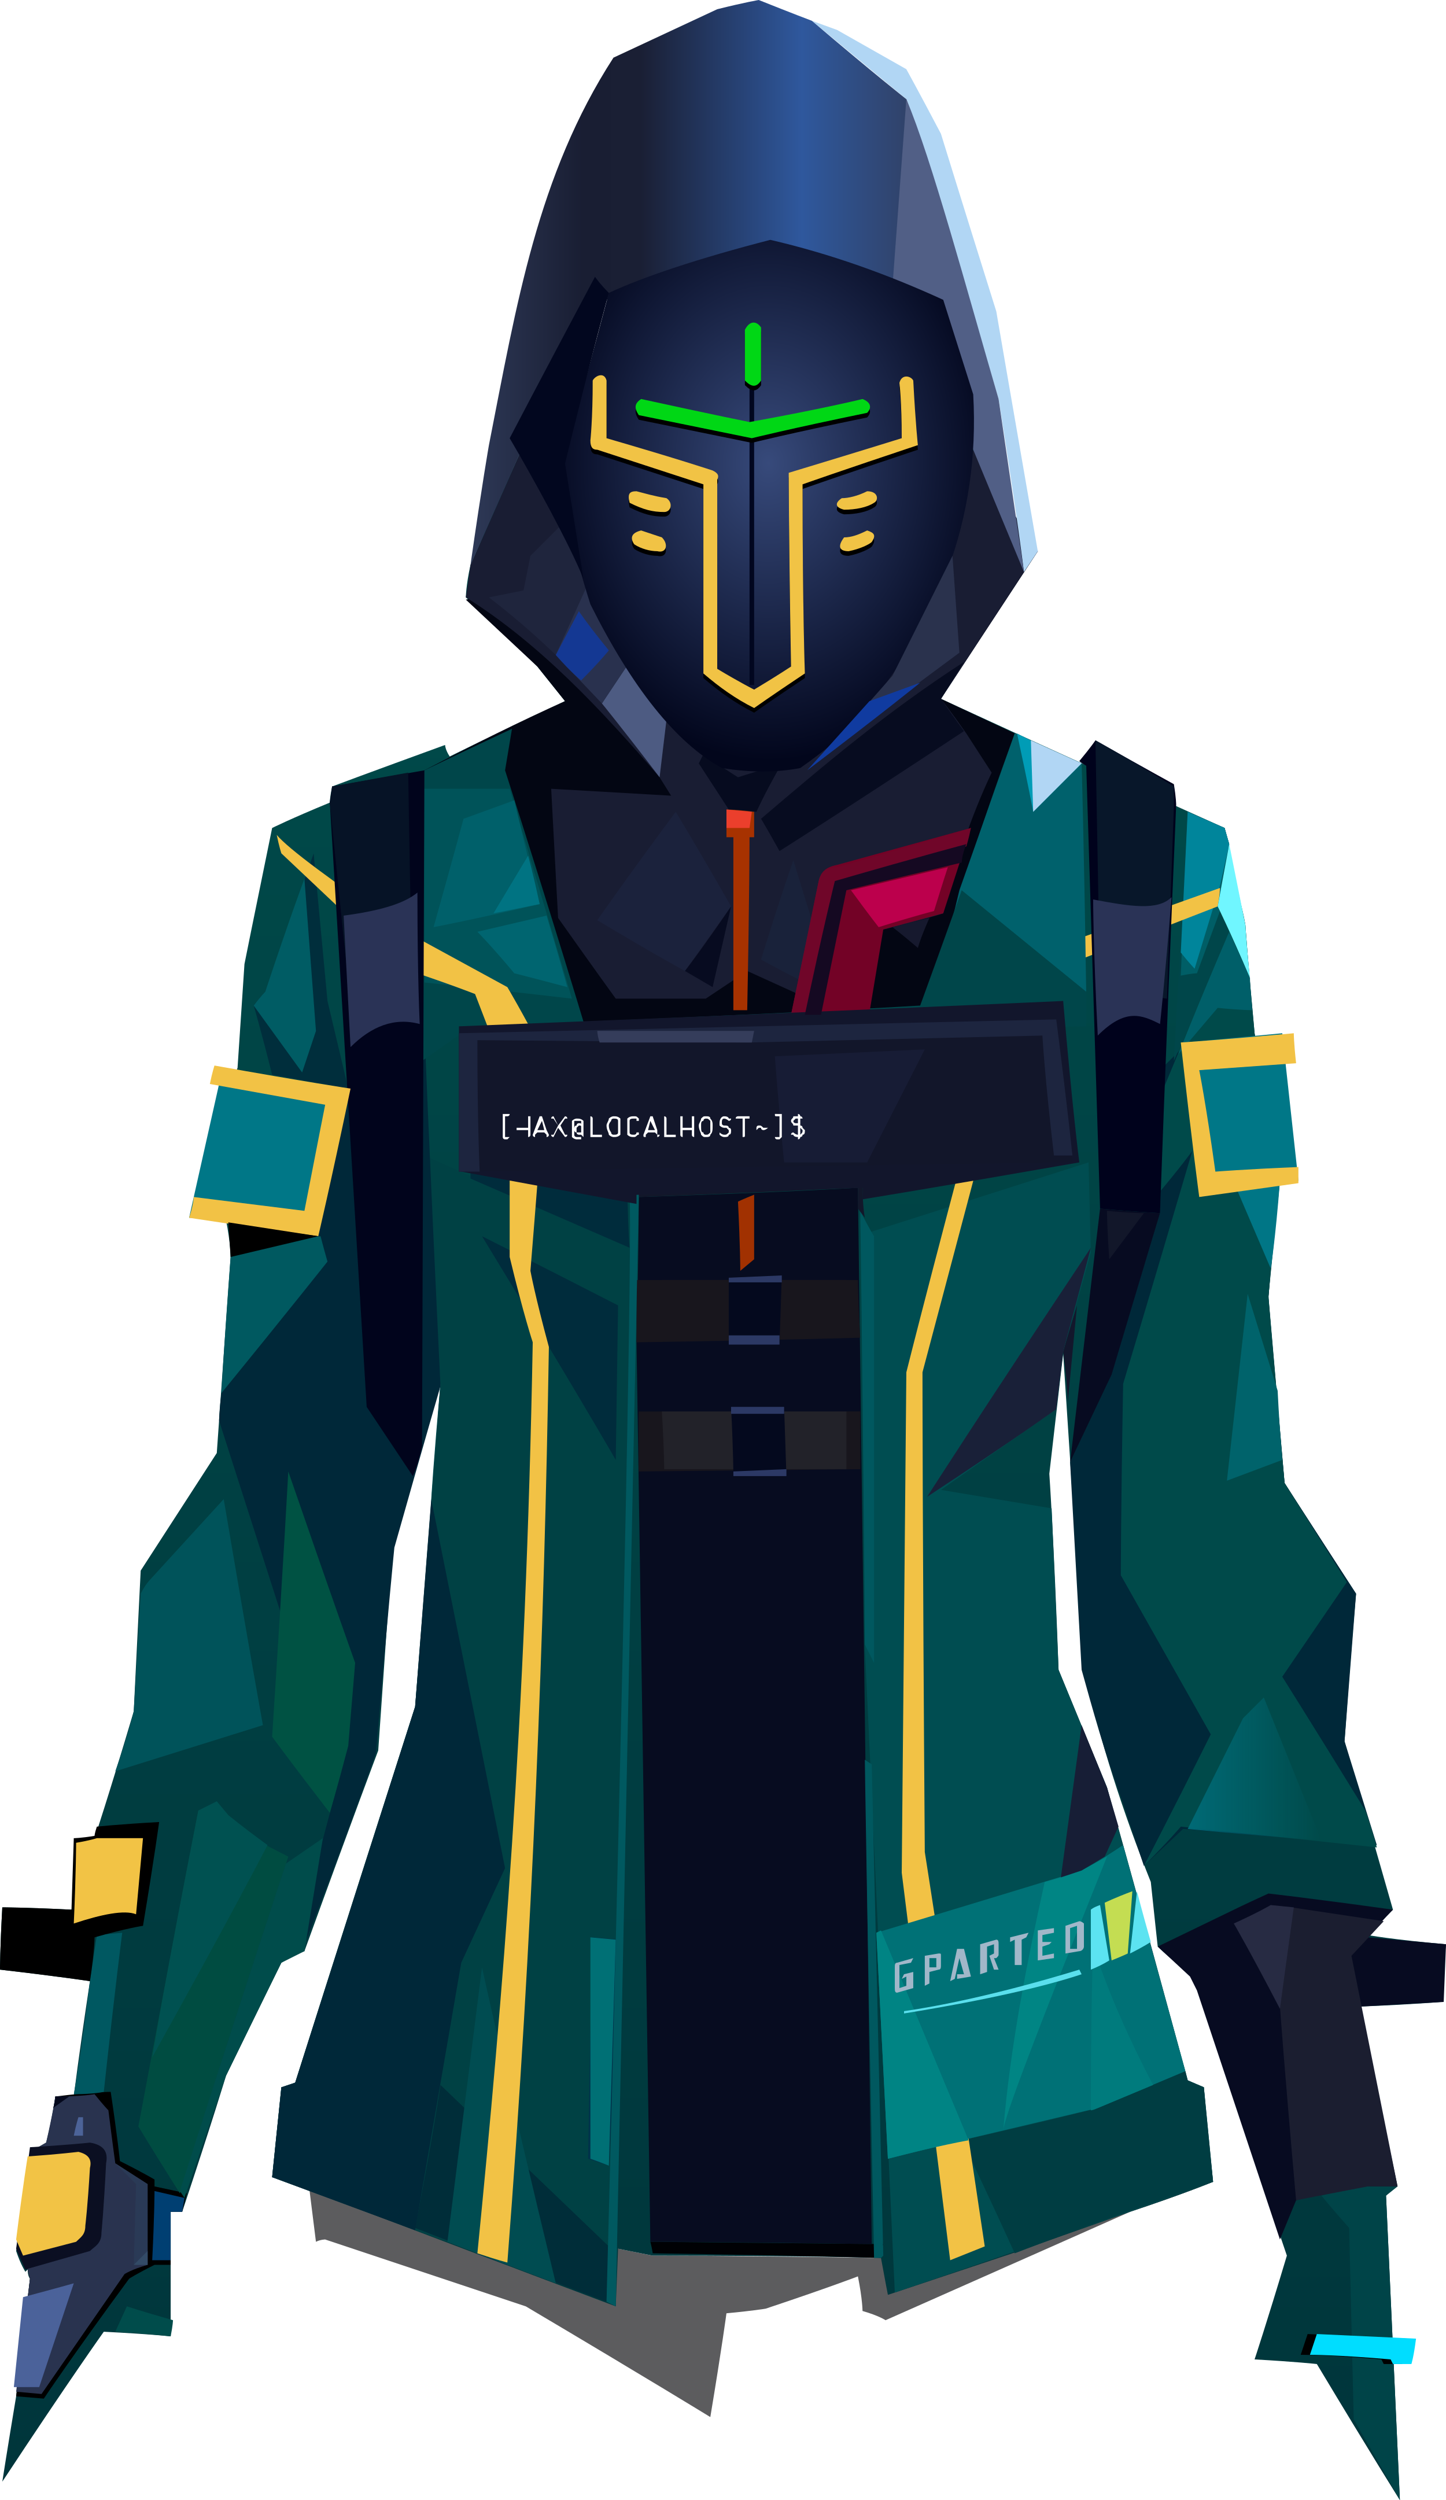 <?xml version="1.0" encoding="UTF-8" standalone="no"?>
<svg
   width="627"
   height="1084"
   viewBox="0 0 627 1084"
   version="1.1"
   id="svg306"
   sodipodi:docname="cb-layer-0573.svg"
   xmlns:inkscape="http://www.inkscape.org/namespaces/inkscape"
   xmlns:sodipodi="http://sodipodi.sourceforge.net/DTD/sodipodi-0.dtd"
   xmlns:xlink="http://www.w3.org/1999/xlink"
   xmlns="http://www.w3.org/2000/svg"
   xmlns:svg="http://www.w3.org/2000/svg">
  <sodipodi:namedview
     id="namedview308"
     pagecolor="#ffffff"
     bordercolor="#666666"
     borderopacity="1.0"
     inkscape:pageshadow="2"
     inkscape:pageopacity="0.0"
     inkscape:pagecheckerboard="0" />
  <defs
     id="defs124">
    <linearGradient
       x1="373.717"
       y1="161.902"
       x2="373.717"
       y2="909.336"
       id="id-57497"
       gradientTransform="scale(0.839,1.192)"
       gradientUnits="userSpaceOnUse">
      <stop
         stop-color="#004C4B"
         offset="0%"
         id="stop2" />
      <stop
         stop-color="#00353B"
         offset="100%"
         id="stop4" />
    </linearGradient>
    <filter
       width="1.609"
       height="2.846"
       x="-0.348"
       y="-0.923"
       id="id-57498"
       filterUnits="objectBoundingBox">
      <feMorphology
         result="id-57499"
         in="SourceAlpha"
         operator="dilate"
         radius="1"
         id="feMorphology7" />
      <feOffset
         result="id-57500"
         in="SourceGraphic"
         dx="-4"
         dy="0"
         id="feOffset9" />
      <feGaussianBlur
         result="id-57502"
         in="SourceGraphic"
         stdDeviation="5"
         id="feGaussianBlur11" />
      <feColorMatrix
         in="SourceGraphic"
         type="matrix"
         values="0 0 0 0 0 0 0 0 0 0.487 0 0 0 0 1 0 0 0 1 0"
         id="feColorMatrix13" />
    </filter>
    <path
       d="m 612,1025 c -6,0 -8,0 -8,0 -1,-2 -1,-2 -1,-2 -23,-2 -35,-2 -35,-2 2,-6 3,-9 3,-9 l 43,2 c -1,8 -2,11 -2,11 z"
       id="id-57505" />
    <path
       d="m 612,1025 c -6,0 -8,0 -8,0 -1,-2 -1,-2 -1,-2 -23,-2 -35,-2 -35,-2 2,-6 3,-9 3,-9 l 43,2 c -1,8 -2,11 -2,11 z"
       id="path17" />
    <linearGradient
       x1="532.463"
       y1="741.846"
       x2="592.429"
       y2="741.846"
       id="id-57507"
       gradientTransform="scale(0.967,1.034)"
       gradientUnits="userSpaceOnUse">
      <stop
         stop-color="#006A76"
         offset="0%"
         id="stop19" />
      <stop
         stop-color="#006A75"
         offset="100%"
         stop-opacity="0"
         id="stop21" />
    </linearGradient>
    <linearGradient
       x1="447.264"
       y1="109.024"
       x2="229.215"
       y2="109.024"
       id="id-57508"
       gradientTransform="scale(0.89,1.124)"
       gradientUnits="userSpaceOnUse">
      <stop
         stop-color="#304064"
         offset="0%"
         id="stop24" />
      <stop
         stop-color="#2F589D"
         offset="26%"
         id="stop26" />
      <stop
         stop-color="#1A1F34"
         offset="62%"
         id="stop28" />
      <stop
         stop-color="#191E33"
         offset="75%"
         id="stop30" />
      <stop
         stop-color="#2E3957"
         offset="100%"
         id="stop32" />
    </linearGradient>
    <radialGradient
       cx="127.519"
       cy="85.15"
       r="113.534"
       id="id-57509"
       fx="127.519"
       fy="85.15"
       gradientTransform="scale(0.88,1.137)"
       gradientUnits="userSpaceOnUse">
      <stop
         stop-color="#374A7B"
         offset="0%"
         id="stop35" />
      <stop
         stop-color="#02061C"
         offset="100%"
         id="stop37" />
    </radialGradient>
    <filter
       width="1.237"
       height="1.247"
       x="-0.118"
       y="-0.116"
       id="id-57510"
       filterUnits="objectBoundingBox">
      <feMorphology
         result="id-57499"
         in="SourceAlpha"
         operator="dilate"
         radius="2"
         id="feMorphology40" />
      <feOffset
         result="id-57500"
         in="SourceGraphic"
         dx="0"
         dy="2"
         id="feOffset42" />
      <feGaussianBlur
         result="id-57502"
         in="SourceGraphic"
         stdDeviation="7"
         id="feGaussianBlur44" />
      <feColorMatrix
         in="SourceGraphic"
         type="matrix"
         values="0 0 0 0 0 0 0 0 0 0.184 0 0 0 0 1 0 0 0 1 0"
         id="feColorMatrix46" />
    </filter>
    <path
       d="m 3,55 c -2,0 -3,-1 -3,-4 0,0 1,-9 1,-26 1,-2 5,-4 6,0 0,16 0,25 0,25 31,9 46,14 46,14 2,1 3,2 2,4 0,54 0,82 0,82 10,6 16,9 16,9 10,-6 16,-10 16,-10 -1,-56 -1,-84 -1,-84 33,-10 49,-15 49,-15 0,-16 -1,-24 -1,-24 1,-4 5,-3 6,-1 1,19 2,28 2,28 -33,11 -50,17 -50,17 0,55 1,82 1,82 -15,10 -22,15 -22,15 -8,-4 -15,-9 -22,-15 V 70 Z"
       id="id-57517" />
    <path
       d="m 3,55 c -2,0 -3,-1 -3,-4 0,0 1,-9 1,-26 1,-2 5,-4 6,0 0,16 0,25 0,25 31,9 46,14 46,14 2,1 3,2 2,4 0,54 0,82 0,82 10,6 16,9 16,9 10,-6 16,-10 16,-10 -1,-56 -1,-84 -1,-84 33,-10 49,-15 49,-15 0,-16 -1,-24 -1,-24 1,-4 5,-3 6,-1 1,19 2,28 2,28 -33,11 -50,17 -50,17 0,55 1,82 1,82 -15,10 -22,15 -22,15 -8,-4 -15,-9 -22,-15 V 70 Z"
       id="path50" />
    <filter
       width="5.8"
       height="2.3"
       x="-2.4"
       y="-0.613"
       id="id-57519"
       filterUnits="objectBoundingBox">
      <feMorphology
         result="id-57499"
         in="SourceAlpha"
         operator="dilate"
         radius="2"
         id="feMorphology52" />
      <feOffset
         result="id-57500"
         in="SourceGraphic"
         dx="0"
         dy="2"
         id="feOffset54" />
      <feGaussianBlur
         result="id-57502"
         in="SourceGraphic"
         stdDeviation="7"
         id="feGaussianBlur56" />
      <feColorMatrix
         in="SourceGraphic"
         type="matrix"
         values="0 0 0 0 0 0 0 0 0 0.184 0 0 0 0 1 0 0 0 1 0"
         id="feColorMatrix58" />
    </filter>
    <path
       d="m 67,3 c 0,14 0,22 0,22 3,3 5,3 7,0 V 2 c -2,-3 -5,-3 -7,1 z"
       id="id-57526" />
    <path
       d="m 67,3 c 0,14 0,22 0,22 3,3 5,3 7,0 V 2 c -2,-3 -5,-3 -7,1 z"
       id="path62" />
    <filter
       width="1.331"
       height="3.094"
       x="-0.165"
       y="-0.988"
       id="id-57528"
       filterUnits="objectBoundingBox">
      <feMorphology
         result="id-57499"
         in="SourceAlpha"
         operator="dilate"
         radius="2"
         id="feMorphology64" />
      <feOffset
         result="id-57500"
         in="SourceGraphic"
         dx="0"
         dy="2"
         id="feOffset66" />
      <feGaussianBlur
         result="id-57502"
         in="SourceGraphic"
         stdDeviation="7"
         id="feGaussianBlur68" />
      <feColorMatrix
         in="SourceGraphic"
         type="matrix"
         values="0 0 0 0 0 0 0 0 0 0.184 0 0 0 0 1 0 0 0 1 0"
         id="feColorMatrix70" />
    </filter>
    <path
       d="m 22,33 c 32,7 47,10 47,10 33,-6 49,-10 49,-10 5,2 3,5 2,6 C 86,46 70,50 70,50 L 21,40 c -2,-3 -2,-5 1,-7 z"
       id="id-57535" />
    <path
       d="m 22,33 c 32,7 47,10 47,10 33,-6 49,-10 49,-10 5,2 3,5 2,6 C 86,46 70,50 70,50 L 21,40 c -2,-3 -2,-5 1,-7 z"
       id="path74" />
    <filter
       width="2.848"
       height="4.956"
       x="-0.924"
       y="-1.867"
       id="id-57537"
       filterUnits="objectBoundingBox">
      <feMorphology
         result="id-57499"
         in="SourceAlpha"
         operator="dilate"
         radius="2"
         id="feMorphology76" />
      <feOffset
         result="id-57500"
         in="SourceGraphic"
         dx="0"
         dy="2"
         id="feOffset78" />
      <feGaussianBlur
         result="id-57502"
         in="SourceGraphic"
         stdDeviation="7"
         id="feGaussianBlur80" />
      <feColorMatrix
         in="SourceGraphic"
         type="matrix"
         values="0 0 0 0 0 0 0 0 0 0.184 0 0 0 0 1 0 0 0 1 0"
         id="feColorMatrix82" />
    </filter>
    <path
       d="m 20,73 c 4,1 7,2 13,3 3,2 2,6 -1,6 -5,0 -9,-1 -15,-4 -1,-4 0,-5 3,-5 z"
       id="id-57544" />
    <path
       d="m 20,73 c 4,1 7,2 13,3 3,2 2,6 -1,6 -5,0 -9,-1 -15,-4 -1,-4 0,-5 3,-5 z"
       id="path86" />
    <filter
       width="3.279"
       height="4.888"
       x="-1.139"
       y="-1.835"
       id="id-57546"
       filterUnits="objectBoundingBox">
      <feMorphology
         result="id-57499"
         in="SourceAlpha"
         operator="dilate"
         radius="2"
         id="feMorphology88" />
      <feOffset
         result="id-57500"
         in="SourceGraphic"
         dx="0"
         dy="2"
         id="feOffset90" />
      <feGaussianBlur
         result="id-57502"
         in="SourceGraphic"
         stdDeviation="7"
         id="feGaussianBlur92" />
      <feColorMatrix
         in="SourceGraphic"
         type="matrix"
         values="0 0 0 0 0 0 0 0 0 0.184 0 0 0 0 1 0 0 0 1 0"
         id="feColorMatrix94" />
    </filter>
    <path
       d="m 22,90 c 6,2 9,3 9,3 3,3 2,7 -2,6 -3,0 -7,-1 -10,-3 -2,-3 -1,-5 3,-6 z"
       id="id-57553" />
    <path
       d="m 22,90 c 6,2 9,3 9,3 3,3 2,7 -2,6 -3,0 -7,-1 -10,-3 -2,-3 -1,-5 3,-6 z"
       id="path98" />
    <filter
       width="2.932"
       height="5.45"
       x="-0.966"
       y="-2.1"
       id="id-57555"
       filterUnits="objectBoundingBox">
      <feMorphology
         result="id-57499"
         in="SourceAlpha"
         operator="dilate"
         radius="2"
         id="feMorphology100" />
      <feOffset
         result="id-57500"
         in="SourceGraphic"
         dx="0"
         dy="2"
         id="feOffset102" />
      <feGaussianBlur
         result="id-57502"
         in="SourceGraphic"
         stdDeviation="7"
         id="feGaussianBlur104" />
      <feColorMatrix
         in="SourceGraphic"
         type="matrix"
         values="0 0 0 0 0 0 0 0 0 0.184 0 0 0 0 1 0 0 0 1 0"
         id="feColorMatrix106" />
    </filter>
    <path
       d="m 109,76 c 3,0 7,-1 11,-3 5,0 5,4 3,5 -3,2 -8,3 -13,3 -4,-1 -4,-3 -1,-5 z"
       id="id-57562" />
    <path
       d="m 109,76 c 3,0 7,-1 11,-3 5,0 5,4 3,5 -3,2 -8,3 -13,3 -4,-1 -4,-3 -1,-5 z"
       id="path110" />
    <filter
       width="3.273"
       height="4.956"
       x="-1.136"
       y="-1.867"
       id="id-57564"
       filterUnits="objectBoundingBox">
      <feMorphology
         result="id-57499"
         in="SourceAlpha"
         operator="dilate"
         radius="2"
         id="feMorphology112" />
      <feOffset
         result="id-57500"
         in="SourceGraphic"
         dx="0"
         dy="2"
         id="feOffset114" />
      <feGaussianBlur
         result="id-57502"
         in="SourceGraphic"
         stdDeviation="7"
         id="feGaussianBlur116" />
      <feColorMatrix
         in="SourceGraphic"
         type="matrix"
         values="0 0 0 0 0 0 0 0 0 0.184 0 0 0 0 1 0 0 0 1 0"
         id="feColorMatrix118" />
    </filter>
    <path
       d="m 110,93 c -3,4 -2,6 2,6 5,-1 9,-3 10,-4 2,-3 1,-4 -2,-5 -4,2 -7,3 -10,3 z"
       id="id-57571" />
    <path
       d="m 110,93 c -3,4 -2,6 2,6 5,-1 9,-3 10,-4 2,-3 1,-4 -2,-5 -4,2 -7,3 -10,3 z"
       id="path122" />
  </defs>
  <g
     id="id-57573">
    <path
       d="m 308,1048 c 5,-30 7,-45 7,-45 11,-1 17,-2 17,-2 27,-9 40,-14 40,-14 2,10 2,15 2,15 7,2 10,4 10,4 70,-31 106,-47 106,-47 24,-8 36,-13 36,-13 -96,22 -144,33 -144,33 -66,-1 -99,-1 -99,-1 -99,-20 -149,-30 -149,-30 2,16 3,24 3,24 2,-1 4,-1 4,-1 l 87,29 c 54,32 80,48 80,48 z"
       fill="#000104"
       opacity="0.637"
       id="id-57574" />
    <path
       d="m 267,1000 1,-25 15,3 c 66,0 99,1 99,1 2,11 3,16 3,16 l 54,-18 51,-18 c 24,-8 36,-13 36,-13 -3,-27 -4,-41 -4,-41 -5,-2 -7,-3 -7,-3 -23,-85 -35,-127 -35,-127 -14,-34 -21,-51 -21,-51 -2,-56 -4,-85 -4,-85 4,-35 6,-52 6,-52 6,91 9,137 9,137 7,31 17,62 29,92 2,19 3,28 3,28 6,6 14,11 18,18 25,78 38,116 38,116 -9,30 -14,45 -14,45 18,1 27,2 27,2 24,40 36,59 36,59 -4,-88 -6,-132 -6,-132 3,-3 4,-4 4,-4 -10,-52 -15,-78 -15,-78 24,-1 35,-2 35,-2 1,-17 2,-25 2,-25 -23,-2 -34,-4 -34,-4 7,-7 11,-11 11,-11 -14,-49 -21,-73 -21,-73 3,-43 5,-64 5,-64 -21,-32 -31,-48 -31,-48 -5,-54 -7,-81 -7,-81 3,-33 5,-50 5,-50 -7,-43 -11,-64 -11,-64 -3,-32 -4,-47 -4,-47 -6,-28 -9,-42 -9,-42 -82,-37 -123,-56 -123,-56 24,-37 36,-56 36,-56 -15,-35 -22,-53 -22,-53 -24,63 -37,95 -37,95 -16,22 -24,34 -24,34 -27,9 -41,14 -41,14 -16,-10 -24,-15 -24,-15 -11,-21 -24,-42 -38,-62 -21,-45 -31,-67 -31,-67 -16,35 -23,52 -23,52 -2,9 -2,14 -2,14 21,20 31,30 31,30 8,10 12,15 12,15 -34,16 -50,24 -50,24 -2,-3 -2,-5 -2,-5 -33,12 -49,18 -49,18 -1,5 -1,7 -1,7 -17,7 -25,11 -25,11 -8,39 -12,59 -12,59 -2,30 -3,45 -3,45 -2,5 -2,7 -2,7 0,2 -1,2 -1,2 -1,38 -2,57 -2,57 2,10 2,16 2,16 -4,57 -6,85 -6,85 -22,34 -33,51 -33,51 -2,40 -3,61 -3,61 -11,37 -17,55 -17,55 -7,21 -10,31 -10,31 -20,-1 -30,-1 -30,-1 -1,18 -1,27 -1,27 26,3 39,5 39,5 -5,33 -7,50 -7,50 -5,0 -8,0 -8,0 -2,13 -4,20 -4,20 -5,3 -7,4 -7,4 -4,29 -6,43 -6,43 2,6 4,9 4,9 0,0 1,-1 1,-1 0,3 1,4 1,4 -4,34 -6,51 -6,51 -4,24 -6,37 -6,37 29,-44 44,-65 44,-65 20,1 29,2 29,2 0,-36 0,-54 0,-54 3,0 5,0 5,0 13,-39 19,-59 19,-59 16,-33 24,-49 24,-49 6,-4 10,-5 10,-5 21,-58 32,-87 32,-87 4,-57 6,-86 6,-86 14,-49 21,-73 21,-73 -7,93 -11,140 -11,140 -35,109 -52,163 -52,163 -4,2 -6,2 -6,2 l -4,39 4,1 c 97,37 145,55 145,55 z"
       fill="url(#id-57497)"
       id="id-57575"
       style="fill:url(#id-57497)" />
    <path
       d="m 496,809 17,-16 84,7 -14,-45 5,-64 -31,-48 -7,-80 1,-13 -15,-35 -14,1 -7,-64 -10,10 -2,64 -22,72 -17,36 5,90 c 5,18 10,36 17,55 z"
       fill="#002839"
       id="id-57576" />
    <path
       d="m 183,627 c 5,-18 8,-27 8,-27 -3,33 -4,50 -4,50 22,107 33,161 33,161 6,-130 9,-195 9,-195 l -46,-64 c 0,50 0,75 0,75 z"
       fill="#004f54"
       id="id-57577" />
    <path
       d="m 264,998 -146,-54 4,-39 6,-2 52,-163 11,-140 -8,27 c 0,-50 0,-75 0,-75 1,-34 1,-51 1,-51 l 90,40 c -1,152 -5,305 -10,457 z"
       fill="#004144"
       id="id-57578" />
    <path
       d="m 131,846 c 22,-57 32,-86 32,-86 5,-59 8,-89 8,-89 13,-46 20,-70 20,-70 -5,-104 -7,-156 -7,-156 -22,18 -33,27 -33,27 -8,43 -13,64 -13,64 2,9 2,13 2,13 -29,37 -44,55 -44,55 -1,8 -1,12 -1,12 34,106 51,159 51,159 l -12,45 c -2,17 -3,26 -3,26 z"
       fill="#002839"
       id="id-57579" />
    <path
       d="m 283,977 c 66,1 99,2 99,2 0,-4 1,-6 1,-6 l -101,-1 c 1,4 1,5 1,5 z"
       fill="#000104"
       id="id-57580" />
    <path
       d="m 282,972 c -4,-260 -6,-390 -6,-390 1,-42 1,-63 1,-63 63,-2 95,-4 95,-4 l 6,458 c -64,-1 -96,-1 -96,-1 z"
       fill="#070c20"
       id="id-57581" />
    <path
       d="m 277,613 c 64,-1 96,-1 96,-1 0,17 0,25 0,25 l -96,1 c 0,-17 0,-25 0,-25 z"
       fill="#18161d"
       id="id-57582" />
    <path
       d="m 373,612 c -64,0 -96,0 -96,0 0,17 0,25 0,25 h 96 c 0,-17 0,-25 0,-25 z"
       fill="#18161d"
       id="id-57583" />
    <path
       d="m 287,612 c 1,17 1,25 1,25 53,0 79,0 79,0 v -25 c -54,0 -80,0 -80,0 z"
       fill="#222229"
       id="id-57584" />
    <path
       d="m 317,610 c 1,20 1,30 1,30 15,0 23,0 23,0 l -1,-30 c -15,0 -23,0 -23,0 z"
       fill="#04091e"
       id="id-57585" />
    <path
       d="m 341,640 c -15,0 -23,0 -23,0 0,-1 0,-2 0,-2 l 23,-1 z"
       fill="#2c3965"
       id="id-57586" />
    <path
       d="m 340,610 c 0,2 0,3 0,3 h -23 v -3 c 15,0 23,0 23,0 z"
       fill="#2c3965"
       id="id-57587" />
    <path
       d="m 287,555 c 1,17 1,25 1,25 53,0 79,0 79,0 v -25 c -54,0 -80,0 -80,0 z"
       fill="#222229"
       id="id-57588" />
    <path
       d="m 276,582 c 65,-1 97,-2 97,-2 -1,-17 -1,-25 -1,-25 h -96 c 0,18 0,27 0,27 z"
       fill="#18161d"
       id="id-57589" />
    <path
       d="m 316,554 c 0,19 0,28 0,28 15,0 22,1 22,1 l 1,-30 c -16,1 -23,1 -23,1 z"
       fill="#04091e"
       id="id-57590" />
    <path
       d="m 339,556 h -23 v -2 l 23,-1 c 0,2 0,3 0,3 z"
       fill="#2c3965"
       id="id-57591" />
    <path
       d="m 316,583 c 0,-3 0,-4 0,-4 h 22 v 4 c -14,0 -22,0 -22,0 z"
       fill="#2c3965"
       id="id-57592" />
    <path
       d="m 327,518 c -5,2 -7,3 -7,3 1,20 1,30 1,30 l 6,-5 c 0,-18 0,-28 0,-28 z"
       fill="#a13101"
       id="id-57593" />
    <path
       d="m 461,586 c 2,15 2,22 2,22 l 4,-42 c -4,13 -6,20 -6,20 z"
       fill="#13172c"
       id="id-57594" />
    <path
       d="m 379,536 c -1,-1 -1,-2 -1,-2 l 94,-30 1,39 -12,43 c -2,17 -3,25 -3,25 -33,23 -50,35 -50,35 l 48,8 3,70 21,51 35,127 7,3 4,41 c -47,17 -91,32 -138,48 L 375,714 c 3,-118 4,-178 4,-178 z"
       fill="#004d51"
       id="id-57595" />
    <path
       d="m 440,977 c -15,-33 -23,-49 -23,-49 40,-9 59,-14 59,-14 l 38,-16 1,4 7,3 4,41 c -58,20 -86,31 -86,31 z"
       fill="#003d42"
       id="id-57596" />
    <path
       d="m 373,525 c 4,8 6,11 6,11 0,124 0,185 0,185 l -4,-8 c -1,-125 -2,-188 -2,-188 z"
       fill="#00585f"
       id="id-57597" />
    <path
       d="m 473,541 c -48,72 -71,108 -71,108 38,-25 56,-38 56,-38 l 3,-25 c 8,-30 12,-45 12,-45 z"
       fill="#192038"
       id="id-57598" />
    <path
       d="m 509,460 6,-108 16,7 2,7 -5,27 5,11 c -16,38 -24,56 -24,56 z"
       fill="#00464a"
       id="id-57599" />
    <path
       d="m 512,423 c 5,-1 7,-1 7,-1 l 10,-27 -1,-2 5,-27 -2,-7 -16,-7 c -2,47 -3,71 -3,71 z"
       fill="#005e66"
       id="id-57600" />
    <path
       d="m 512,413 c 4,5 6,7 6,7 l 11,-36 4,-18 -2,-7 -16,-7 c -2,41 -3,61 -3,61 z"
       fill="#00859b"
       id="id-57601" />
    <path
       d="m 412,980 c 10,-4 15,-6 15,-6 -17,-114 -26,-171 -26,-171 -1,-138 -1,-208 -1,-208 30,-113 45,-170 45,-170 9,-4 13,-5 13,-5 47,-18 70,-27 70,-27 1,-5 1,-8 1,-8 -59,21 -89,32 -89,32 -32,118 -47,178 -47,178 l -2,217 c 14,112 21,168 21,168 z"
       fill="#f2c245"
       id="id-57602" />
    <path
       d="m 487,800 c -12,8 -18,11 -18,11 -59,18 -89,27 -89,27 l 5,98 32,-8 59,-14 38,-16 c -18,-65 -27,-98 -27,-98 z"
       fill="#007176"
       id="id-57603" />
    <path
       d="m 420,928 -38,-91 -2,1 5,98 c 23,-6 35,-8 35,-8 z"
       fill="#008484"
       id="id-57604" />
    <path
       d="m 473,915 c 0,-47 1,-71 1,-71 7,21 16,41 26,60 l -24,10 c -2,1 -3,1 -3,1 z"
       fill="#007b7d"
       id="id-57605" />
    <path
       d="m 435,924 c 3,-36 10,-72 18,-108 11,-3 16,-5 16,-5 l 11,-6 c -30,75 -45,114 -45,119 z"
       fill="#008584"
       id="id-57606" />
    <path
       d="m 460,814 9,-66 11,27 5,17 -6,13 -10,6"
       fill="#171e36"
       id="id-57607" />
    <path
       d="m 573,952 c 14,-4 21,-6 21,-6 l -1,2 h 13 l -5,4 c 4,88 6,132 6,132 -13,-23 -20,-35 -20,-35 l -2,-83 c -8,-9 -12,-14 -12,-14 z"
       fill="#004448"
       id="id-57608" />
    <g
       id="id-57609">
      <use
         fill="#000000"
         fill-opacity="1"
         xlink:href="#id-57505"
         filter="url(#id-57498)"
         id="use161"
         x="0"
         y="0"
         width="100%"
         height="100%" />
      <use
         fill="#00ddff"
         xlink:href="#id-57505"
         fill-rule="evenodd"
         id="use163"
         x="0"
         y="0"
         width="100%"
         height="100%" />
    </g>
    <path
       d="m 202,260 31,29 12,15 c -20,9 -40,19 -61,30 v 125 l 15,-11 203,-5 c 9,-42 23,-84 38,-125 l -32,-15 42,-64 -26,-39 c -3,56 -24,99 -73,135 -43,12 -78,-38 -95,-73 l -4,-13 z"
       fill="#030613"
       id="path166" />
    <path
       d="m 555,971 7,-17 32,-8 v 2 h 12 c -11,-52 -16,-78 -16,-78 l 36,-2 1,-25 -34,-3 c 7,-8 11,-12 11,-12 -36,-5 -54,-7 -54,-7 -11,5 -17,8 -17,8 l -31,15 14,13 3,6 c 24,72 36,108 36,108 z"
       fill="#070b21"
       id="id-57614" />
    <path
       d="m 562,954 c -5,-56 -7,-84 -7,-84 l 5,-43 40,6 -14,15 20,100 h -13 c -21,4 -31,6 -31,6 z"
       fill="#1b1e30"
       id="id-57615" />
    <path
       d="m 482,596 c 14,-47 21,-70 21,-70 -17,-1 -26,-2 -26,-2 l -13,110 z"
       fill="#070b21"
       id="id-57616" />
    <path
       d="m 277,519 c -3,-1 -4,-2 -4,-2 67,-2 101,-3 101,-3 0,9 1,14 1,14 l -3,-4 v -9 c -64,3 -95,4 -95,4 z"
       fill="#12172a"
       id="id-57617" />
    <path
       d="m 263,998 c -55,-21 -83,-32 -83,-32 8,-41 11,-62 11,-62 l 73,70 z"
       fill="#002d39"
       id="id-57618" />
    <path
       d="M 241,990 C 219,899 209,853 209,853 l -15,119 c 31,12 47,18 47,18 z"
       fill="#004c51"
       id="id-57619" />
    <path
       d="m 264,939 c -6,-2 -9,-3 -9,-3 1,-64 2,-96 2,-96 l 12,1 c -3,65 -5,98 -5,98 z"
       fill="#00324a"
       id="id-57620" />
    <path
       d="m 402,444 c 46,-9 69,-13 69,-13 -1,-67 -2,-100 -2,-100 l -29,-13 -24,68 z"
       fill="#00616c"
       id="id-57621" />
    <path
       d="m 441,318 c 5,23 7,34 7,34 l 21,-21 c -19,-8 -28,-13 -28,-13 z"
       fill="#009cb6"
       id="id-57622" />
    <polygon
       points="447,321 448,352 469,331 "
       fill="#b1d6f4"
       id="id-57623" />
    <path
       d="m 496,809 c 11,-11 16,-17 16,-17 57,6 85,9 85,9 -3,-11 -5,-16 -5,-16 -24,-39 -36,-58 -36,-58 l 28,-41 -27,-43 -7,-81 5,-50 -11,-64 c -3,-32 -4,-47 -4,-47 -1,-6 -2,-9 -2,-9 -24,57 -36,86 -36,86 -1,27 -1,41 -1,41 11,-13 16,-20 16,-20 -20,68 -30,101 -30,101 -1,56 -1,83 -1,83 l 39,69 c -19,38 -29,57 -29,57 z"
       fill="#004a4a"
       id="id-57624" />
    <path
       d="m 515,793 c 16,-32 24,-48 24,-48 6,-6 9,-9 9,-9 l 25,62 c -39,-3 -58,-5 -58,-5 z"
       fill="url(#id-57507)"
       id="id-57625"
       style="fill:url(#id-57507)" />
    <path
       d="m 556,633 c -16,6 -24,9 -24,9 6,-54 9,-81 9,-81 l 13,42 c 1,20 2,30 2,30 z"
       fill="#00636b"
       id="id-57626" />
    <path
       d="m 551,550 -15,-35 19,-3 c -2,26 -4,38 -4,38 z"
       fill="#007686"
       id="id-57627" />
    <path
       d="m 563,512 c -5,0 -8,0 -8,0 -22,3 -33,4 -33,4 -5,-42 -8,-64 -8,-64 l 42,-4 z"
       fill="#007787"
       id="id-57628" />
    <path
       d="m 511,457 c 11,-13 17,-20 17,-20 10,1 15,1 15,1 -1,-9 -1,-14 -1,-14 l -9,-20 c -15,35 -22,53 -22,53 z"
       fill="#005f69"
       id="id-57629" />
    <path
       d="m 542,424 c -9,-21 -14,-31 -14,-31 l 5,-27 7,35 c 1,15 2,23 2,23 z"
       fill="#70f6ff"
       id="id-57630" />
    <path
       d="m 468,330 c 5,-6 7,-9 7,-9 23,13 34,19 34,19 1,6 1,9 1,9 -5,118 -7,177 -7,177 -17,-1 -26,-2 -26,-2 l -6,-192 c -2,-1 -3,-2 -3,-2 z"
       fill="#00021c"
       id="id-57631" />
    <path
       d="m 480,525 c 10,1 16,1 16,1 l -15,20 c -1,-14 -1,-21 -1,-21 z"
       fill="#12172a"
       id="id-57632" />
    <path
       d="m 471,445 c -181,2 -271,3 -271,3 -11,8 -17,12 -17,12 1,-84 1,-126 1,-126 25,-12 38,-18 38,-18 -2,12 -3,18 -3,18 23,72 34,109 34,109 97,-4 146,-7 146,-7 12,-33 18,-50 18,-50 l 54,44 c 0,10 0,15 0,15 z"
       fill="#00464a"
       id="id-57633" />
    <path
       d="m 239,342 c 2,38 3,56 3,56 17,24 25,35 25,35 26,0 39,0 39,0 12,-8 18,-12 18,-12 22,10 33,15 33,15 18,-22 26,-33 26,-33 17,-4 26,-7 26,-7 5,-21 12,-42 21,-61 l -11,-17 c -7,-10 -11,-15 -11,-15 l 42,-64 -28,-44 -36,94 -25,34 -45,5 -58,-67 -31,-68 -23,52 -2,14 c 32,20 59,49 84,78 l 5,8 c -35,-2 -52,-3 -52,-3 z"
       fill="#191d33"
       id="id-57634" />
    <path
       d="m 21,929 3,-20 c 16,-2 24,-2 24,-2 3,20 4,30 4,30 10,5 15,8 15,8 v 3 l 14,3 -2,8 c -4,0 -5,0 -5,0 0,15 0,23 0,23 -5,0 -7,0 -7,0 -8,4 -11,6 -11,6 -25,34 -37,52 -37,52 l -12,-1 6,-51 -1,-4 1,-51 z"
       fill="#000000"
       id="id-57635" />
    <path
       d="m 74,1013 c 1,-5 1,-7 1,-7 -14,-4 -20,-6 -20,-6 l -5,11 c 16,1 24,2 24,2 z"
       fill="#004c4b"
       id="id-57636" />
    <path
       d="m 64,982 c -7,2 -10,4 -10,4 l -36,52 -11,-1 c 4,-33 6,-49 6,-49 l -1,-4 1,-51 7,-4 c 3,-13 4,-20 4,-20 12,0 17,-1 17,-1 4,5 6,7 6,7 2,16 3,23 3,23 l 14,9 c 0,23 0,35 0,35 z"
       fill="#29334f"
       id="id-57637" />
    <path
       d="m 32,990 c -10,30 -15,45 -15,45 -7,0 -11,0 -11,0 l 4,-39 c 15,-4 22,-6 22,-6 z"
       fill="#4b629a"
       id="id-57638" />
    <path
       d="m 64,982 c -4,0 -6,0 -6,0 l 1,-35 -9,-9 14,9 c 0,23 0,35 0,35 z"
       fill="#2a3a56"
       id="id-57639" />
    <path
       d="m 58,982 6,-6 v 6 c -4,0 -6,0 -6,0 z"
       fill="#334b67"
       id="id-57640" />
    <path
       d="m 13,931 c 17,-1 26,-2 26,-2 6,1 8,4 7,9 -1,20 -2,30 -2,30 0,5 -3,6 -5,8 l -28,8 -4,-9 c 4,-29 6,-44 6,-44 z"
       fill="#0b0f22"
       id="id-57641" />
    <path
       d="m 12,935 c 14,-1 22,-2 22,-2 4,1 6,3 5,7 -1,17 -2,25 -2,25 0,4 -2,5 -4,7 l -23,6 -3,-7 c 3,-24 5,-36 5,-36 z"
       fill="#f2c345"
       id="id-57642" />
    <path
       d="m 79,959 c -4,0 -5,0 -5,0 0,14 0,21 0,21 -5,0 -8,0 -8,0 1,-20 1,-30 1,-30 l 13,3 z"
       fill="#003f72"
       id="id-57643" />
    <path
       d="m 36,926 c -3,0 -4,0 -4,0 1,-5 2,-8 2,-8 h 2 c 0,5 0,8 0,8 z"
       fill="#4c6398"
       id="id-57644" />
    <path
       d="m 24,909 c 0,3 -1,5 -1,5 l 7,-5 c -4,0 -6,0 -6,0 z"
       fill="#04081c"
       id="id-57645" />
    <path
       d="m 32,908 c 9,0 13,-1 13,-1 5,-46 8,-69 8,-69 l -11,1 -3,20 c -4,33 -7,49 -7,49 z"
       fill="#005861"
       id="id-57646" />
    <path
       d="M 78,951 C 66,932 60,922 60,922 77,831 86,785 86,785 l 39,20 C 93,902 78,951 78,951 Z"
       fill="#004c41"
       id="id-57647" />
    <path
       d="m 66,892 c 34,-61 50,-92 50,-92 -11,-8 -17,-13 -17,-13 l -5,-6 -8,4 C 72,856 66,892 66,892 Z"
       fill="#005151"
       id="id-57648" />
    <path
       d="m 124,808 16,-11 -8,49 -10,5 -24,49 -18,53 -2,-3 c 30,-94 46,-142 46,-142 z"
       fill="#004c4b"
       id="id-57649" />
    <path
       d="m 143,786 c -17,-22 -25,-33 -25,-33 5,-77 7,-115 7,-115 19,55 29,83 29,83 l -3,36 c -5,19 -8,29 -8,29 z"
       fill="#005243"
       id="id-57650" />
    <path
       d="m 114,748 -64,20 c 6,-17 8,-26 8,-26 2,-34 3,-51 3,-51 2,-4 4,-6 4,-6 l 32,-35 c 11,65 17,98 17,98 z"
       fill="#00535a"
       id="id-57651" />
    <path
       d="m 96,604 c 31,-38 46,-57 46,-57 -2,-7 -3,-11 -3,-11 l -39,6 v 3 c -3,40 -4,59 -4,59 z"
       fill="#005960"
       id="id-57652" />
    <path
       d="m 99,528 36,2 5,-37 c 6,-13 8,-20 8,-20 l -53,-3 -13,58 z"
       fill="#007787"
       id="id-57653" />
    <path
       d="m 118,466 c -5,-20 -8,-30 -8,-30 3,-4 5,-6 5,-6 14,-40 21,-60 21,-60 l 6,64 9,38 c -22,-4 -33,-6 -33,-6 z"
       fill="#002e3c"
       id="id-57654" />
    <path
       d="m 131,465 -21,-29 c 3,-4 5,-6 5,-6 11,-33 17,-49 17,-49 l 5,66 z"
       fill="#005c64"
       id="id-57655" />
    <path
       d="m 293,352 c -23,31 -34,47 -34,47 25,15 38,22 38,22 l 20,-28 c -16,-28 -24,-41 -24,-41 z"
       fill="#1b223c"
       id="id-57656" />
    <path
       d="m 317,393 c -13,19 -20,28 -20,28 l 12,7 z"
       fill="#070b20"
       id="id-57657" />
    <path
       d="m 347,425 c -12,-6 -17,-9 -17,-9 9,-29 14,-43 14,-43 l 8,26 c -4,17 -5,26 -5,26 z"
       fill="#19223a"
       id="id-57658" />
    <path
       d="m 377,439 c -23,1 -34,1 -34,1 8,-38 12,-58 12,-58 1,-4 3,-6 8,-7 l 58,-16 -12,37 -26,7 c -4,24 -6,36 -6,36 z"
       fill="#730226"
       id="id-57659" />
    <path
       d="m 381,402 c 16,-5 24,-7 24,-7 4,-13 6,-19 6,-19 l -42,10 c 8,11 12,16 12,16 z"
       fill="#bc004c"
       id="id-57660" />
    <path
       d="m 421,359 c -1,5 -2,8 -2,8 -38,10 -56,15 -56,15 l -13,58 h -7 l 12,-58 c 1,-4 3,-6 8,-6 39,-11 58,-17 58,-17 z"
       fill="#700629"
       id="id-57661" />
    <path
       d="m 418,317 c -53,35 -80,52 -80,52 -5,-9 -8,-14 -8,-14 27,-23 54,-46 88,-68 l -10,16 c 7,10 10,14 10,14 z"
       fill="#070c20"
       id="id-57662" />
    <path
       d="m 212,259 c 10,-2 15,-3 15,-3 2,-10 3,-15 3,-15 l 13,-13 c 10,22 15,33 15,33 21,34 31,51 31,51 l -3,25 c -23,-33 -48,-58 -74,-78 z"
       fill="#1f253d"
       id="id-57663" />
    <path
       d="m 261,305 12,-18 16,25 -3,25 c -16,-21 -25,-32 -25,-32 z"
       fill="#4d5b82"
       id="id-57664" />
    <path
       d="m 273,287 c -10,-17 -15,-26 -15,-26 l -3,-8 -14,31 20,21 z"
       fill="#29314e"
       id="id-57665" />
    <path
       d="m 252,295 c 8,-8 12,-13 12,-13 -9,-11 -13,-17 -13,-17 l -10,19 c 7,8 11,11 11,11 z"
       fill="#143893"
       id="id-57666" />
    <path
       d="m 305,327 c 10,7 15,10 15,10 13,-4 19,-6 19,-6 -8,14 -11,21 -11,21 -8,-1 -12,-1 -12,-1 l -13,-20 z"
       fill="#060b1f"
       id="id-57667" />
    <path
       d="m 327,352 c -8,-1 -12,-1 -12,-1 0,8 0,12 0,12 2,0 3,0 3,0 0,50 0,75 0,75 4,0 6,0 6,0 1,-50 1,-75 1,-75 h 2 c 0,-8 0,-11 0,-11 z"
       fill="#a73200"
       id="id-57668" />
    <path
       d="m 315,359 c 7,0 10,0 10,0 l 1,-7 -11,-1 c 0,6 0,8 0,8 z"
       fill="#eb3f2c"
       id="id-57669" />
    <path
       d="m 398,411 c -7,-6 -11,-9 -11,-9 l 16,-4 c -4,9 -5,13 -5,13 z"
       fill="#16192e"
       id="id-57670" />
    <path
       d="m 444,248 c 4,-6 6,-9 6,-9 C 438,170 432,135 432,135 416,84 408,58 408,58 398,39 393,30 393,30 L 363,13 352,9 393,43 c 16,44 27,87 40,130 8,50 11,75 11,75 z"
       fill="#b1d6f4"
       id="id-57671" />
    <path
       d="m 204,245 c 5,-35 8,-52 8,-52 12,-61 21,-117 54,-168 30,-14 45,-21 45,-21 12,-3 18,-4 18,-4 15,6 23,9 23,9 27,23 41,34 41,34 6,16 5,36 5,57 -8,16 -11,24 -11,24 -45,-15 -88,-17 -129,9 l -31,60 z"
       fill="url(#id-57508)"
       id="id-57672"
       style="fill:url(#id-57508)" />
    <path
       d="m 387,124 c 4,-54 6,-81 6,-81 11,26 26,82 40,130 l 11,75 -22,-53 z"
       fill="#515f86"
       id="id-57673" />
    <path
       d="m 248,433 c -43,-5 -64,-7 -64,-7 0,-56 0,-84 0,-84 h 37 c 18,61 27,91 27,91 z"
       fill="#005359"
       id="id-57674" />
    <path
       d="m 246,428 c -15,-4 -23,-6 -23,-6 -10,-12 -16,-18 -16,-18 l 30,-7 c 6,20 9,31 9,31 z"
       fill="#006570"
       id="id-57675" />
    <path
       d="m 234,392 c -30,7 -46,10 -46,10 9,-32 13,-47 13,-47 l 22,-8 c 7,30 11,45 11,45 z"
       fill="#00606a"
       id="id-57676" />
    <path
       d="m 229,371 -15,25 20,-4 c -3,-14 -5,-21 -5,-21 z"
       fill="#007382"
       id="id-57677" />
    <g
       transform="translate(221,104)"
       id="id-57678">
      <path
         d="M 113,0 C 82,8 58,16 43,23 30,72 23,96 23,96 c 0,16 4,37 12,62 18,36 37,60 57,71 12,2 24,2 34,0 10,-7 17,-13 21,-17 39,-43 57,-91 54,-145 L 188,26 C 164,15 139,6 113,0 Z"
         fill="url(#id-57509)"
         id="id-57679"
         style="fill:url(#id-57509)" />
      <path
         d="M 43,23 C 39,19 37,16 37,16 12,63 0,86 0,86 c 10,17 26,46 32,61 L 24,97 C 36,48 43,23 43,23 Z"
         fill="#02071f"
         id="id-57680" />
      <path
         d="m 104,193 c 1,0 2,0 2,0 0,-94 0,-140 0,-140 l -2,2 c 0,92 0,138 0,138 z"
         fill="#01061f"
         id="id-57681" />
      <g
         transform="translate(35,36)"
         id="id-57682"
         fill-rule="nonzero">
        <g
           id="id-57683">
          <use
             fill="#000000"
             fill-opacity="1"
             xlink:href="#id-57517"
             filter="url(#id-57510)"
             id="use235"
             x="0"
             y="0"
             width="100%"
             height="100%" />
          <use
             fill="#f1c345"
             xlink:href="#id-57517"
             id="use237"
             x="0"
             y="0"
             width="100%"
             height="100%" />
        </g>
        <g
           id="id-57687">
          <use
             fill="#000000"
             fill-opacity="1"
             xlink:href="#id-57526"
             filter="url(#id-57519)"
             id="use240"
             x="0"
             y="0"
             width="100%"
             height="100%" />
          <use
             fill="#00d715"
             xlink:href="#id-57526"
             id="use242"
             x="0"
             y="0"
             width="100%"
             height="100%" />
        </g>
        <g
           id="id-57691">
          <use
             fill="#000000"
             fill-opacity="1"
             xlink:href="#id-57535"
             filter="url(#id-57528)"
             id="use245"
             x="0"
             y="0"
             width="100%"
             height="100%" />
          <use
             fill="#00d715"
             xlink:href="#id-57535"
             id="use247"
             x="0"
             y="0"
             width="100%"
             height="100%" />
        </g>
        <g
           id="id-57695">
          <use
             fill="#000000"
             fill-opacity="1"
             xlink:href="#id-57544"
             filter="url(#id-57537)"
             id="use250"
             x="0"
             y="0"
             width="100%"
             height="100%" />
          <use
             fill="#f1c345"
             xlink:href="#id-57544"
             id="use252"
             x="0"
             y="0"
             width="100%"
             height="100%" />
        </g>
        <g
           id="id-57699">
          <use
             fill="#000000"
             fill-opacity="1"
             xlink:href="#id-57553"
             filter="url(#id-57546)"
             id="use255"
             x="0"
             y="0"
             width="100%"
             height="100%" />
          <use
             fill="#f1c345"
             xlink:href="#id-57553"
             id="use257"
             x="0"
             y="0"
             width="100%"
             height="100%" />
        </g>
        <g
           id="id-57703">
          <use
             fill="#000000"
             fill-opacity="1"
             xlink:href="#id-57562"
             filter="url(#id-57555)"
             id="use260"
             x="0"
             y="0"
             width="100%"
             height="100%" />
          <use
             fill="#f1c345"
             xlink:href="#id-57562"
             id="use262"
             x="0"
             y="0"
             width="100%"
             height="100%" />
        </g>
        <g
           id="id-57707">
          <use
             fill="#000000"
             fill-opacity="1"
             xlink:href="#id-57571"
             filter="url(#id-57564)"
             id="use265"
             x="0"
             y="0"
             width="100%"
             height="100%" />
          <use
             fill="#f1c345"
             xlink:href="#id-57571"
             id="use267"
             x="0"
             y="0"
             width="100%"
             height="100%" />
        </g>
      </g>
    </g>
    <path
       d="m 416,283 -3,-42 -26,52 -30,34 c 40,-30 59,-44 59,-44 z"
       fill="#2a324d"
       id="id-57711" />
    <path
       d="m 267,1000 -4,-2 c 8,-301 11,-461 10,-480 h 4 z"
       fill="#005960"
       id="id-57712" />
    <path
       d="m 399,296 -22,8 -27,30 c 33,-25 49,-38 49,-38 z"
       fill="#103ba0"
       id="id-57713" />
    <path
       d="m 264,939 c -5,-2 -8,-3 -8,-3 0,-64 0,-96 0,-96 l 11,1 c -2,65 -3,98 -3,98 z"
       fill="#007075"
       id="id-57714" />
    <path
       d="m 383,978 c 0,0 -1,1 -1,1 -2,0 -3,0 -3,0 -3,-144 -4,-216 -4,-216 l 3,2 z"
       fill="#00585f"
       id="id-57715" />
    <g
       transform="translate(388,820)"
       id="id-57716">
      <path
         d="m 8,42 v -7 l -4,1 -1,2 2,-1 v 4 L 2,42 V 32 l 5,-1 1,-2 -7,2 c -1,0 -1,1 -1,2 v 9 c 0,1 0,2 1,2 z m 5,-1 2,-1 v -5 l 4,-1 c 1,0 1,-1 1,-2 v -4 c 0,-1 0,-1 -1,-1 l -6,1 z m 5,-8 h -3 v -4 h 3 z m 8,5 2,-9 2,7 h -3 v 2 l 6,-1 -3,-12 h -3 l -3,14 z m 19,-4 -2,-5 h 1 c 1,-1 1,-1 1,-2 v -4 c 0,-1 0,-2 -1,-2 l -7,2 v 13 l 3,-1 V 24 l 3,-1 v 4 l -2,1 2,6 z M 55,32 V 21 l 2,-1 1,-2 -8,2 v 2 l 2,-1 v 11 z m 14,-3 v -2 l -5,1 v -4 l 3,-1 1,-1 h -4 v -3 l 5,-1 v -2 l -7,1 v 13 z m 11,-3 c 1,0 2,-1 2,-2 V 14 c 0,0 -1,-1 -2,-1 l -6,2 v 12 z m -1,-1 h -3 v -9 l 3,-1 z"
         fill="#a1b7c9"
         id="id-57717"
         fill-rule="nonzero" />
      <path
         d="m 4,52 c 0,1 0,1 0,1 C 41,47 66,41 81,36 L 80,34 C 44,45 18,50 4,52 Z"
         fill="#5adfed"
         id="id-57718" />
      <path
         d="m 85,8 c 0,17 0,26 0,26 5,-2 8,-4 8,-4 L 89,6 c -3,1 -4,2 -4,2 z"
         fill="#5ce3f1"
         id="id-57719" />
      <path
         d="m 91,5 c 2,17 3,25 3,25 5,-2 7,-3 7,-3 L 103,0 C 95,3 91,5 91,5 Z"
         fill="#c4dd52"
         id="id-57720" />
      <path
         d="m 105,0 c -2,18 -3,27 -3,27 6,-3 9,-5 9,-5 C 107,8 105,0 105,0 Z"
         fill="#5ce3f1"
         id="id-57721" />
    </g>
    <path
       d="m 273,541 c -46,-20 -69,-30 -69,-30 0,-11 0,-16 0,-16 l 68,12 c 0,22 1,34 1,34 z"
       fill="#002c3c"
       id="id-57722" />
    <path
       d="m 209,536 c 39,64 58,97 58,97 l 1,-67 c -39,-20 -59,-30 -59,-30 z"
       fill="#002c3c"
       id="id-57723" />
    <path
       d="m 475,321 2,108 29,4 3,-83 v -9 c -23,-14 -34,-20 -34,-20 z"
       fill="#08172a"
       id="id-57724" />
    <path
       d="m 120,362 c 1,5 2,8 2,8 35,33 53,50 53,50 21,7 31,11 31,11 10,26 15,39 15,39 0,50 0,75 0,75 6,25 10,37 10,37 -3,165 -13,284 -24,395 9,3 13,4 13,4 11,-142 16,-274 18,-397 -6,-22 -8,-33 -8,-33 5,-61 7,-92 7,-92 -11,-21 -17,-31 -17,-31 l -44,-24 c -32,-22 -51,-36 -56,-42 z"
       fill="#f2c245"
       id="id-57725" />
    <path
       d="m 199,445 c 175,-7 262,-11 262,-11 4,47 7,70 7,70 -63,11 -94,16 -94,16 0,-3 0,-5 0,-5 -65,2 -98,3 -98,3 0,2 0,4 0,4 l -76,-14 c -1,-42 -1,-63 -1,-63 z"
       fill="#12162c"
       id="id-57726" />
    <path
       d="m 199,508 c 177,-3 266,-4 266,-4 -4,-41 -7,-62 -7,-62 l -125,5 -134,1 c 0,40 0,60 0,60 z"
       fill="#12162a"
       id="id-57727" />
    <path
       d="m 179,640 -20,-30 -16,-262 1,-7 40,-7 -1,293 c -2,9 -4,13 -4,13 z"
       fill="#01041c"
       id="id-57728" />
    <path
       d="m 340,504 c -3,-31 -4,-46 -4,-46 l 65,-3 -25,49 c -24,0 -36,0 -36,0 z"
       fill="#171c35"
       id="id-57729" />
    <path
       d="m 208,508 h -9 v -60 l 259,-6 c 5,39 7,59 7,59 -5,0 -8,0 -8,0 -4,-34 -5,-52 -5,-52 -85,2 -127,3 -127,3 l -118,-1 c 0,38 1,57 1,57 z"
       fill="#1d253f"
       id="id-57730" />
    <path
       d="m 260,452 c -1,-3 -1,-5 -1,-5 46,0 68,0 68,0 l -1,5 c -44,0 -66,0 -66,0 z"
       fill="#353d5b"
       id="id-57731" />
    <path
       d="m 219,483 h 1 c 0,0 1,0 1,0 0,1 -1,1 -1,1 h -1 v 9 h 1 c 0,0 1,0 1,0 0,0 -1,1 -1,1 h -1 c -1,0 -1,-1 -1,-1 v -10 c 0,0 0,0 1,0 z m 5,1 c 0,0 0,0 0,0 v 5 h 5 v -5 c 0,0 0,0 0,0 0,0 1,0 1,0 v 8 c 0,1 -1,1 -1,1 0,0 0,0 0,-1 v -2 h -5 v 2 c 0,1 0,1 0,1 0,0 0,0 0,-1 v -8 c 0,0 0,0 0,0 z m 11,0 c 0,0 0,0 0,0 l 2,6 c 0,0 0,0 0,0 l 1,2 c 0,0 0,0 0,0 0,1 -1,1 -1,1 0,0 0,0 0,-1 l -1,-1 h -3 l -1,1 c 0,1 0,1 0,1 0,0 -1,0 -1,-1 0,0 0,0 0,0 l 3,-8 c 0,0 0,0 1,0 z m 0,2 -2,4 h 3 z m 5,-2 c 0,0 0,0 0,0 l 2,4 3,-4 c 0,0 0,0 0,0 0,0 1,0 1,1 0,0 -1,0 -1,0 l -2,3 2,4 c 0,0 1,0 1,0 0,1 -1,1 -1,1 0,0 0,0 0,0 l -3,-4 -2,4 c 0,0 0,0 0,0 0,0 -1,0 -1,-1 0,0 1,0 1,0 l 2,-4 -2,-3 c 0,0 -1,0 -1,0 0,-1 1,-1 1,-1 z m 10,1 v 0 c 1,0 2,0 3,1 0,0 0,2 0,3 v 0 c 0,1 0,1 0,1 0,0 0,0 0,0 v 2 c 0,0 0,1 0,1 0,0 -1,-1 -1,-1 v 0 0 c 0,0 0,0 -1,0 0,0 -1,0 -1,-1 -1,0 -1,-1 -1,-1 0,-1 0,-2 1,-2 0,-1 1,-1 1,-1 1,0 1,0 1,1 0,-1 0,-1 0,-2 0,0 -1,0 -2,0 0,0 -1,0 -1,0 0,1 0,2 0,3 0,2 0,3 0,3 0,1 1,1 1,1 h 2 c 0,0 0,0 0,0 0,1 0,1 0,1 h -2 c 0,0 -1,0 -2,-1 0,-1 0,-2 0,-4 0,-1 0,-3 0,-3 1,-1 2,-1 2,-1 z m 1,3 c 0,0 0,0 -1,1 0,0 0,0 0,1 0,0 0,0 0,1 1,0 1,0 1,0 1,0 1,0 1,0 0,0 0,-1 0,-1 v -1 c 0,0 0,0 0,0 0,-1 0,-1 -1,-1 z m 5,-4 c 0,0 1,0 1,1 v 7 h 4 c 0,0 0,0 0,0 0,1 0,1 0,1 h -5 c 0,0 0,0 0,-1 v -7 c 0,-1 0,-1 0,-1 z m 10,0 c 1,0 2,0 3,1 0,1 0,2 0,3 0,2 0,3 0,4 -1,1 -2,1 -3,1 0,0 -1,0 -2,-1 0,-1 -1,-2 -1,-4 0,-1 1,-2 1,-3 1,-1 2,-1 2,-1 z m 0,1 c 0,0 -1,0 -1,1 0,0 -1,1 -1,2 0,2 1,3 1,3 0,1 1,1 1,1 1,0 2,0 2,-1 0,0 0,-1 0,-3 0,-1 0,-2 0,-2 0,-1 -1,-1 -2,-1 z m 9,-1 c 1,0 1,0 2,1 0,0 0,0 0,0 0,0 0,1 0,1 0,0 0,0 0,0 -1,0 -1,0 -1,0 0,0 0,0 0,-1 0,0 -1,0 -1,0 -1,0 -2,0 -2,1 0,0 0,1 0,2 0,2 0,3 0,3 0,1 1,1 2,1 0,0 1,0 1,-1 0,0 0,0 0,0 0,0 0,0 1,0 0,0 0,0 0,0 v 0 c 0,0 0,1 0,1 -1,0 -1,1 -2,1 -1,0 -2,0 -3,-1 0,-1 0,-2 0,-4 0,-1 0,-2 0,-3 1,-1 2,-1 3,-1 z m 7,0 c 1,0 1,0 1,0 l 2,6 c 0,0 0,0 0,0 v 2 c 1,0 1,0 1,0 0,1 -1,1 -1,1 0,0 0,0 0,-1 l -1,-1 h -3 l -1,1 c 0,1 0,1 0,1 -1,0 -1,0 -1,-1 0,0 0,0 0,0 l 3,-8 c 0,0 0,0 0,0 z m 0,2 -1,4 h 3 z m 6,-2 c 0,0 1,0 1,1 v 7 h 4 c 0,0 0,0 0,0 0,1 0,1 0,1 h -5 c 0,0 0,0 0,-1 v -7 c 0,-1 0,-1 0,-1 z m 8,0 c 0,0 0,0 0,0 v 5 h 4 v -5 c 0,0 1,0 1,0 0,0 0,0 0,0 v 8 c 0,1 0,1 0,1 0,0 -1,0 -1,-1 v -2 h -4 v 2 c 0,1 0,1 0,1 0,0 -1,0 -1,-1 v -8 c 0,0 1,0 1,0 z m 10,0 c 1,0 2,0 2,1 1,1 1,2 1,3 0,2 0,3 -1,4 0,1 -1,1 -2,1 -1,0 -1,0 -2,-1 0,-1 -1,-2 -1,-4 0,-1 1,-2 1,-3 1,-1 1,-1 2,-1 z m 0,1 c 0,0 -1,0 -1,1 -1,0 -1,1 -1,2 0,2 0,3 1,3 0,1 1,1 1,1 1,0 1,0 2,-1 0,0 0,-1 0,-3 0,-1 0,-2 0,-2 -1,-1 -1,-1 -2,-1 z m 8,-1 c 2,0 2,1 2,1 1,0 1,0 1,0 0,1 -1,1 -1,1 0,0 0,0 0,0 0,0 -1,-1 -2,-1 -1,0 -1,1 -1,2 0,0 0,0 0,0 0,1 1,1 1,1 1,0 2,0 2,1 1,0 1,1 1,1 0,1 0,2 -1,2 0,1 -1,1 -2,1 -1,0 -2,-1 -2,-1 0,0 0,0 0,-1 0,0 0,0 0,0 0,0 0,0 0,0 0,0 1,1 2,1 1,0 1,0 2,-1 0,0 0,0 0,-1 0,0 0,0 -1,-1 0,0 0,0 -1,0 0,0 -1,0 -2,-1 0,0 0,-1 0,-1 0,-2 1,-3 2,-3 z m 6,0 h 5 c 0,0 0,0 0,1 0,0 0,0 0,0 h -2 v 7 c 0,1 0,1 -1,1 0,0 0,0 0,-1 v -7 h -2 c 0,0 -1,0 -1,0 0,-1 1,-1 1,-1 z m 9,4 c 1,0 1,0 2,1 0,0 0,0 0,0 1,0 1,0 1,0 0,0 0,0 0,0 0,0 1,0 1,0 0,0 0,0 0,0 0,0 -1,1 -2,1 0,0 -1,0 -1,-1 0,0 -1,0 -1,0 0,0 0,0 0,0 0,0 -1,1 -1,1 0,0 0,-1 0,-1 0,0 0,0 0,0 0,0 0,-1 1,-1 z m 8,-5 h 1 c 0,0 1,0 1,0 v 10 c 0,0 -1,1 -1,1 h -1 c -1,0 -1,-1 -1,-1 0,0 0,0 1,0 h 1 v -9 h -1 c -1,0 -1,0 -1,-1 0,0 0,0 1,0 z m 9,0 v 0 c 0,0 1,0 1,1 v 0 c 1,0 1,1 1,1 0,0 0,0 0,0 0,0 0,1 0,1 0,0 0,0 0,-1 0,0 -1,0 -1,0 v 3 c 0,0 1,0 1,1 0,0 1,1 1,1 0,1 0,2 -1,2 0,1 -1,1 -1,1 v 0 c 0,1 -1,1 -1,1 0,0 0,0 0,-1 v 0 c -2,0 -2,-1 -2,-1 0,0 -1,0 -1,0 0,-1 1,-1 1,-1 0,0 0,0 0,0 0,0 1,1 2,1 v -4 c -1,0 -1,0 -2,0 0,-1 -1,-1 -1,-2 0,-1 1,-1 1,-2 1,0 1,0 2,0 v 0 c 0,-1 0,-1 0,-1 z m 0,2 c -1,0 -1,0 -1,0 0,0 -1,1 -1,1 0,1 1,1 1,1 0,0 0,0 1,0 z m 1,4 v 3 c 0,0 0,0 0,0 1,-1 1,-1 1,-2 0,0 0,0 -1,-1 0,0 0,0 0,0 z"
       fill="#ffffff"
       id="id-57732" />
    <path
       d="m 179,434 -27,2 -9,-88 c 1,-4 1,-7 1,-7 l 33,-6 c 1,66 2,99 2,99 z"
       fill="#061326"
       id="id-57733" />
    <path
       d="m 349,440 c 8,-38 13,-58 13,-58 38,-11 57,-16 57,-16 -2,5 -2,8 -2,8 -34,8 -50,12 -50,12 l -11,54 c -5,0 -7,0 -7,0 z"
       fill="#150922"
       id="id-57734" />
    <path
       d="m 474,390 c 16,3 28,5 34,-1 -3,37 -5,55 -5,55 -8,-4 -15,-7 -27,5 -2,-39 -2,-59 -2,-59 z"
       fill="#2a3356"
       id="id-57735" />
    <polygon
       points="118,944 180,967 200,851 219,810 187,650 180,740 128,903 122,905 "
       fill="#002839"
       id="id-57736" />
    <path
       d="m 93,462 c 39,7 59,10 59,10 -9,43 -14,64 -14,64 -37,-5 -56,-8 -56,-8 2,-6 2,-9 2,-9 32,4 48,6 48,6 6,-31 9,-46 9,-46 l -50,-9 c 1,-5 2,-8 2,-8 z"
       fill="#f2c245"
       id="id-57737" />
    <path
       d="m 99,530 1,15 38,-9 c -26,-4 -39,-6 -39,-6 z"
       fill="#000000"
       id="id-57738" />
    <path
       d="m 181,387 c 0,38 1,57 1,57 -11,-3 -21,1 -30,10 l -3,-57 c 15,-2 26,-5 32,-10 z"
       fill="#2a3356"
       id="id-57739" />
    <path
       d="m 555,871 c -13,-25 -20,-37 -20,-37 11,-5 16,-8 16,-8 l 10,1 c -4,29 -6,44 -6,44 z"
       fill="#272b43"
       id="id-57740" />
    <path
       d="m 561,448 c -33,3 -49,4 -49,4 5,45 8,67 8,67 29,-4 43,-6 43,-6 0,-5 0,-7 0,-7 -24,1 -36,2 -36,2 -4,-29 -7,-44 -7,-44 l 42,-3 c -1,-9 -1,-13 -1,-13 z"
       fill="#f2c245"
       id="id-57741" />
    <path
       d="m 1,827 c -1,18 -1,27 -1,27 26,3 39,5 39,5 2,-13 2,-19 2,-19 14,-4 21,-5 21,-5 5,-30 7,-45 7,-45 -18,1 -27,2 -27,2 -1,3 -1,4 -1,4 -6,1 -9,1 -9,1 l -1,31 C 11,827 1,827 1,827 Z"
       fill="#000000"
       id="id-57742" />
    <path
       d="m 33,799 c 6,-1 9,-2 9,-2 14,0 20,0 20,0 -2,22 -3,33 -3,33 -5,-2 -15,0 -27,4 1,-23 1,-35 1,-35 z"
       fill="#f2c345"
       id="id-57743" />
  </g>
</svg>
